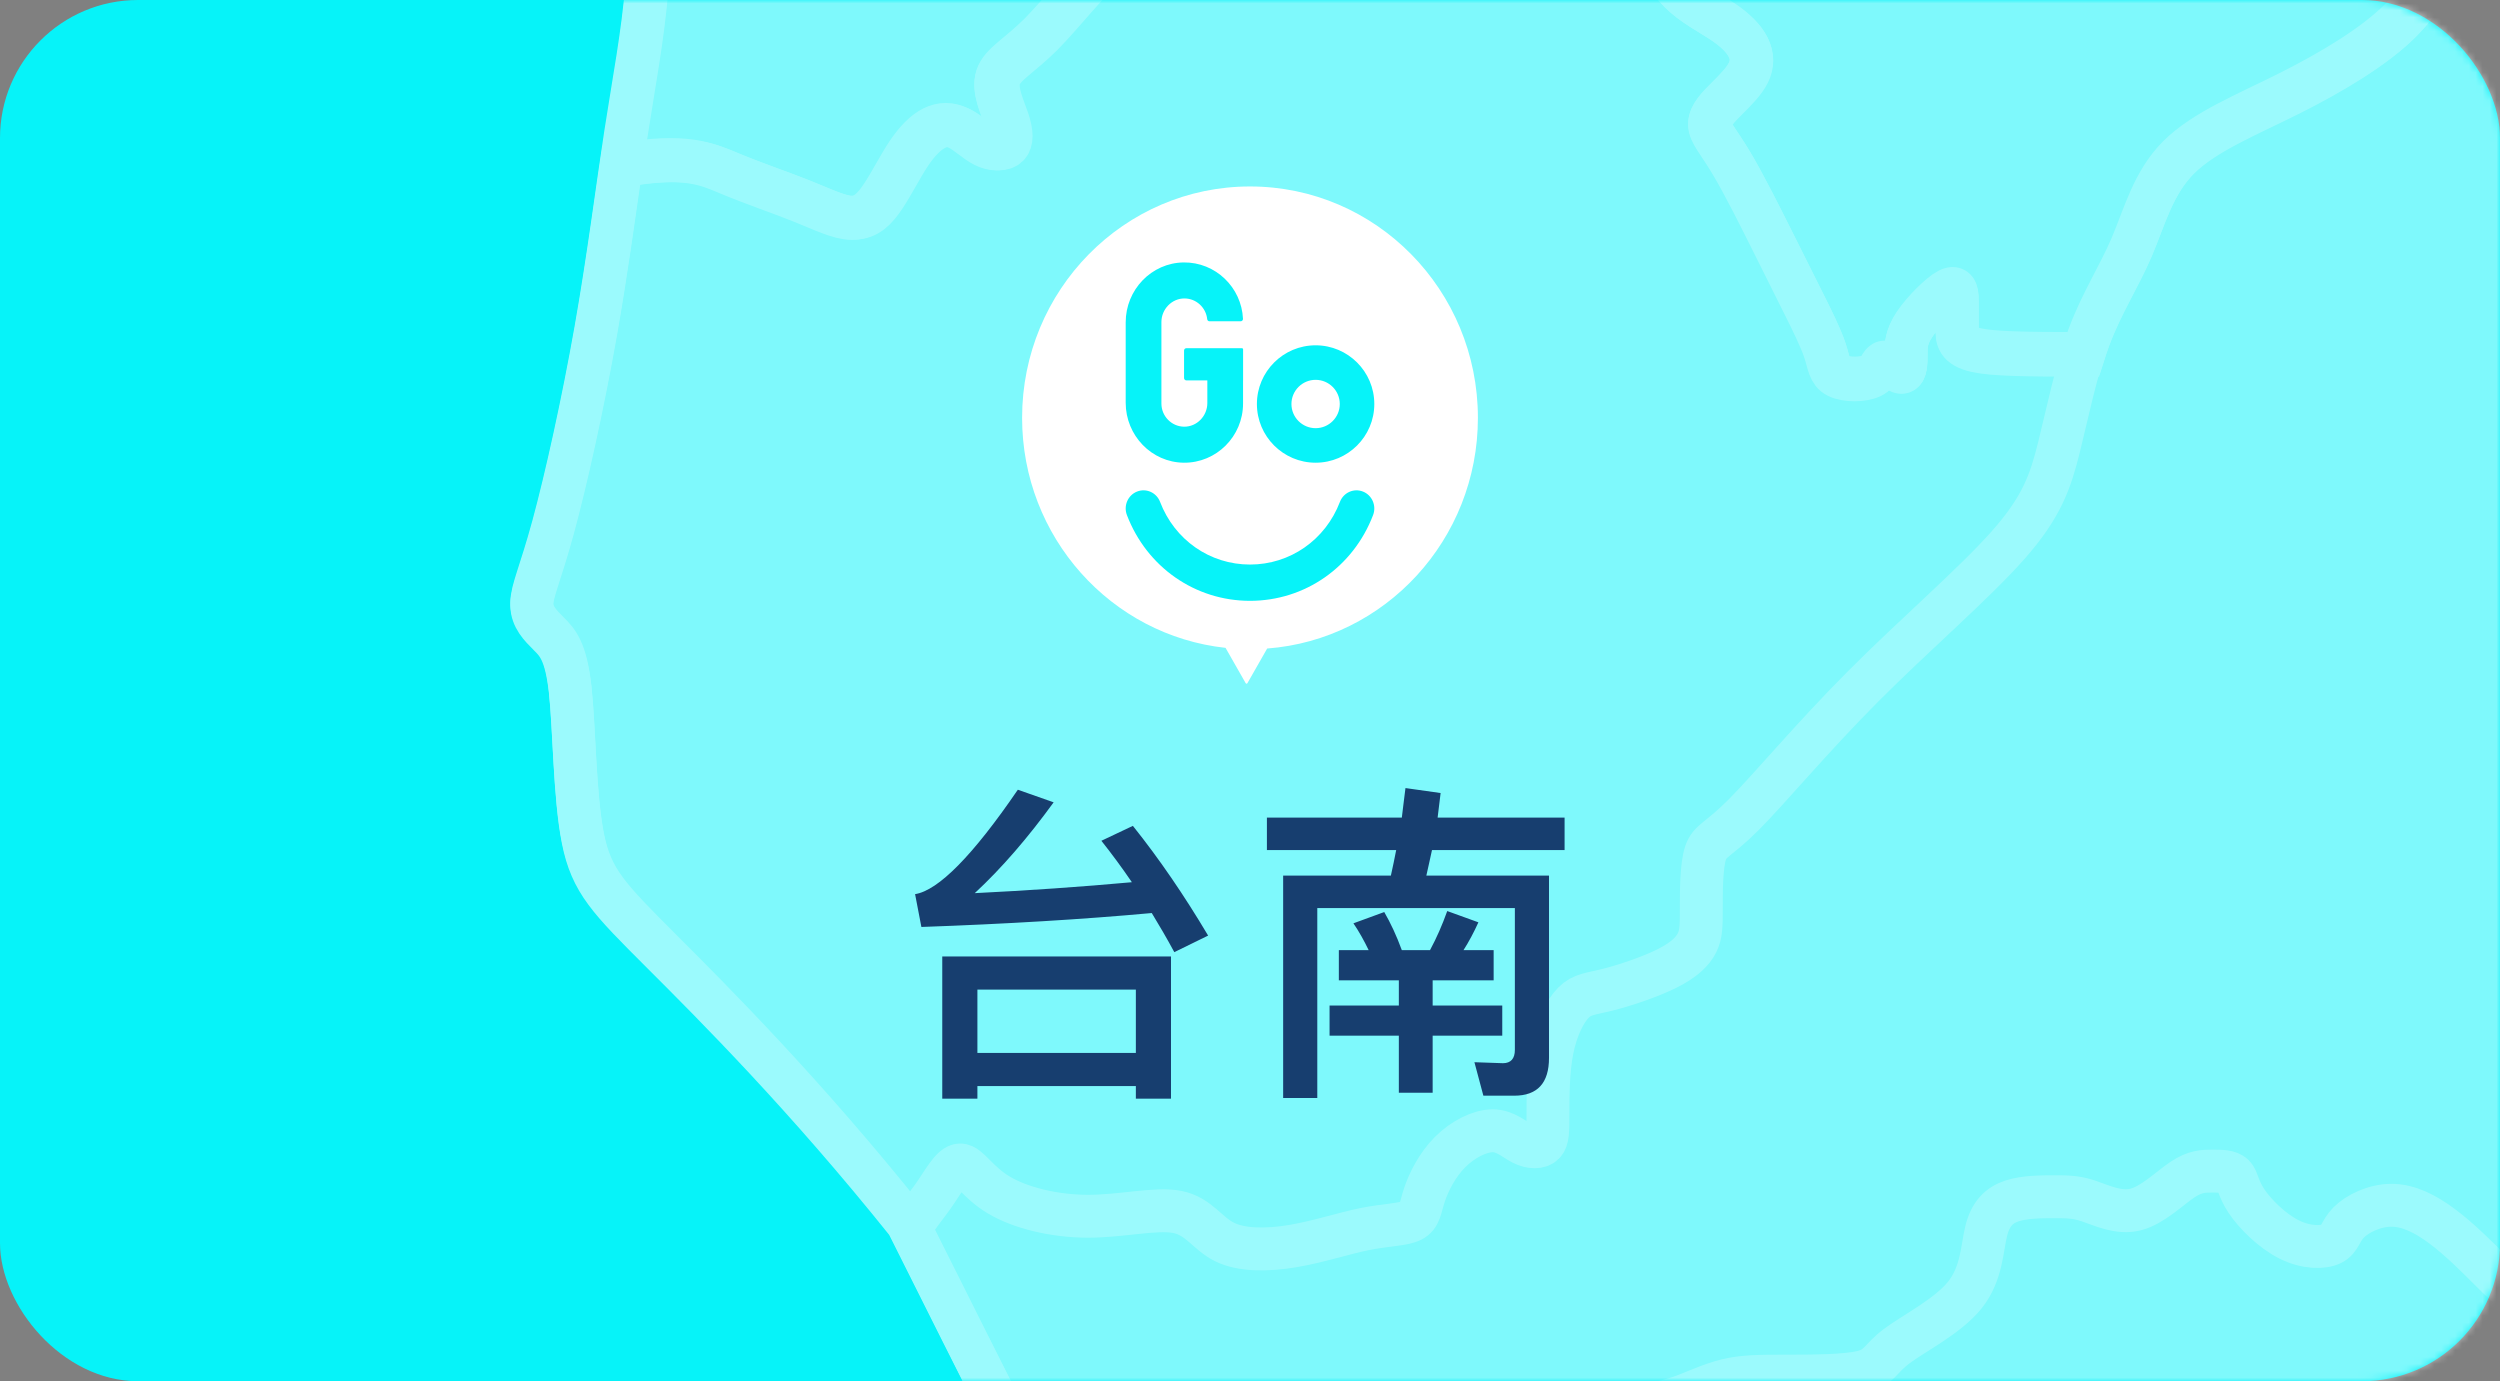 <svg xmlns="http://www.w3.org/2000/svg" xmlns:xlink="http://www.w3.org/1999/xlink" width="362" height="200" viewBox="0 0 362 200">
  <rect x="0" y="0" width="362" height="200" fill="#808080" stroke="none"/>
  <defs>
    <rect id="img-location-tainan-a" width="362" height="200" x="0" y="0" rx="20"/>
  </defs>
  <g fill="none" fill-rule="evenodd">
    <mask id="img-location-tainan-b" fill="#fff">
      <use xlink:href="#img-location-tainan-a"/>
    </mask>
    <use fill="#06F3F9" xlink:href="#img-location-tainan-a"/>
    <g mask="url(#img-location-tainan-b)" opacity=".6">
      <g transform="translate(77 -748)">
        <path fill="#FFF" d="M54.332,924.876 C65.447,947.114 74.709,965.646 80.574,976.146 C86.44,986.649 88.908,989.118 91.378,992.518 C93.845,995.912 96.319,1000.238 97.552,1003.327 C98.789,1006.412 98.789,1008.267 98.478,1009.196 C98.169,1010.118 97.552,1010.118 95.699,1010.735 C93.845,1011.359 90.761,1012.593 89.833,1015.064 C88.908,1017.533 90.144,1021.239 93.845,1026.799 C97.552,1032.359 103.727,1039.771 108.047,1044.714 C112.371,1049.657 114.839,1052.125 117.309,1054.597 C119.779,1057.068 122.25,1059.537 124.256,1061.544 C126.262,1063.554 127.807,1065.097 128.424,1066.334 C129.041,1067.568 128.732,1068.494 128.268,1068.959 C127.807,1069.42 127.187,1069.42 125.337,1068.341 C123.483,1067.257 120.396,1065.097 118.854,1064.327 C117.309,1063.554 117.309,1064.171 117.309,1064.944 C117.309,1065.717 117.309,1066.643 119.159,1068.186 C121.013,1069.731 124.72,1071.891 127.807,1072.976 C130.891,1074.054 133.361,1074.054 135.215,1074.516 C137.065,1074.983 138.302,1075.909 140.772,1077.604 C143.24,1079.306 146.947,1081.774 151.268,1084.246 C155.588,1086.721 160.529,1089.189 164.233,1091.044 C167.937,1092.895 170.407,1094.129 172.261,1094.129 C174.111,1094.129 175.345,1092.895 176.582,1091.044 C177.815,1089.189 179.052,1086.721 180.286,1086.097 C181.519,1085.483 182.756,1086.721 183.99,1088.572 C185.226,1090.423 186.46,1092.895 187.694,1094.749 C188.93,1096.601 190.164,1097.838 192.017,1099.075 C193.868,1100.309 196.338,1101.544 199.425,1103.087 C202.513,1104.632 206.217,1106.484 209.924,1110.19 C228.446,1128.725 243.262,1141.696 251.907,1148.799 C260.549,1155.902 263.019,1157.137 264.256,1158.374 C265.489,1159.608 265.489,1160.842 268.271,1166.094 C271.047,1171.346 276.601,1180.612 291.423,1202.849 C295.124,1210.261 295.124,1212.115 294.507,1214.895 C293.891,1217.675 292.657,1221.381 291.423,1225.704 C290.187,1230.03 288.953,1234.97 288.333,1238.059 C287.719,1241.144 287.719,1242.385 288.953,1244.853 C290.187,1247.325 292.657,1251.031 296.666,1255.971 C300.685,1260.914 306.239,1267.094 309.635,1272.963 C313.03,1278.828 314.264,1284.389 316.117,1287.169 C317.971,1289.946 320.438,1289.946 321.675,1288.403 C322.909,1286.857 322.909,1283.772 323.22,1280.371 C323.525,1276.974 324.142,1273.268 325.071,1271.417 C325.996,1269.562 327.229,1269.562 328.774,1270.488 C330.32,1271.417 332.17,1273.268 339.581,1280.68 C350.693,1284.389 350.693,1288.094 351.001,1291.18 C351.31,1294.272 351.927,1296.743 353.16,1297.978 C354.397,1299.212 356.25,1299.212 357.176,1298.595 C358.101,1297.978 358.101,1296.743 358.721,1293.037 C359.338,1289.329 360.571,1283.151 360.571,1278.208 C360.571,1273.268 359.338,1269.562 359.646,1263.077 C359.954,1256.591 361.805,1247.325 361.805,1239.91 C361.805,1236.204 367.362,1230.647 370.141,1227.25 C372.92,1223.85 372.92,1222.615 371.686,1221.381 C370.45,1220.144 367.979,1218.91 366.126,1216.438 C364.275,1213.967 363.042,1210.261 363.35,1200.995 C363.658,1191.729 365.512,1176.906 361.805,1158.374 C358.101,1147.253 359.954,1139.842 360.883,1132.43 C361.805,1125.019 361.805,1117.604 363.658,1112.047 C365.512,1106.484 369.213,1102.778 372.303,1097.218 C375.39,1091.661 377.858,1084.246 378.474,1078.689 C379.091,1073.126 377.858,1069.42 379.091,1063.246 C380.328,1057.068 384.035,1048.416 385.885,1041.625 C387.739,1034.831 387.739,1029.887 390.823,1023.09 C393.91,1016.299 400.084,1007.65 412.433,992.824 C424.782,978 443.305,956.997 453.183,945.259 C463.064,933.522 464.298,931.05 464.298,928.582 C464.298,926.11 463.064,923.642 462.444,920.55 C461.828,917.462 461.828,913.756 464.298,911.904 C466.765,910.05 471.709,910.05 475.41,910.05 C479.114,910.05 481.587,910.05 483.438,908.816 C485.291,907.578 486.525,905.107 492.079,895.227 C497.64,885.344 507.515,868.043 516.16,854.457 C524.804,840.865 532.212,830.985 534.683,824.188 C537.153,817.39 534.683,813.684 533.446,809.982 C532.212,806.276 532.212,802.567 531.595,798.244 C530.979,793.921 529.742,788.981 530.362,785.272 C530.979,781.567 533.446,779.092 537.77,767.978 C542.091,756.857 548.268,737.088 551.355,725.354 C554.439,713.619 554.439,709.91 553.822,706.205 C553.206,702.499 551.972,698.79 551.972,696.318 C551.972,693.85 553.206,692.616 554.439,690.761 C555.676,688.91 556.91,686.438 557.529,683.967 C558.143,681.495 558.143,679.024 556.293,675.009 C554.439,670.992 550.735,665.435 550.735,661.729 C550.735,654.315 554.439,652.463 556.293,649.683 C558.143,646.903 558.143,643.197 560,631.46 C561.847,619.722 565.554,599.959 568.024,583.278 C570.495,566.601 571.728,553.009 572.965,543.126 C574.199,533.243 575.432,527.065 576.669,520.271 C577.903,513.477 579.136,506.065 581.607,499.271 C584.074,492.473 587.778,486.296 589.635,482.59 C591.485,478.884 591.485,477.647 590.868,475.178 C590.251,472.707 589.018,469.001 588.398,465.292 C587.778,461.59 587.778,457.884 588.398,454.175 C589.018,450.469 590.251,446.763 592.102,441.82 C593.955,436.88 596.423,430.703 597.659,426.994 C598.893,423.288 598.893,422.054 597.659,418.965 C596.423,415.877 593.955,410.934 593.339,408.465 C592.719,405.994 593.955,405.994 600.127,401.671 C606.304,397.345 617.416,388.699 622.973,383.756 C628.531,378.813 628.531,377.579 627.914,374.49 C627.297,371.401 626.061,366.458 626.061,362.752 C626.061,359.047 627.297,356.575 629.148,352.252 C631.001,347.926 633.469,341.749 637.173,335.572 C640.88,329.397 645.817,323.22 648.287,317.66 C650.755,312.1 650.755,307.16 651.991,303.454 C653.228,299.745 655.695,297.274 656.932,292.951 C658.166,288.628 658.166,282.45 660.019,276.89 C661.873,271.33 665.577,266.39 667.427,263.301 C669.281,260.213 669.281,258.975 668.664,258.358 C668.044,257.741 666.81,257.741 663.106,254.035 C659.399,250.33 653.228,242.915 649.521,238.592 C645.817,234.269 644.584,233.032 643.967,231.798 C643.35,230.56 643.35,229.326 642.73,225.62 C642.113,221.915 640.88,215.737 640.263,209.56 C639.646,203.383 639.646,197.205 639.026,193.5 C638.409,189.794 637.173,188.556 637.789,185.468 C638.409,182.379 640.88,177.439 642.73,173.113 C644.584,168.79 645.817,165.084 647.671,160.141 C649.521,155.198 651.991,149.024 656.315,142.227 C660.639,135.432 666.81,128.021 671.131,123.081 C675.452,118.137 677.925,115.666 680.393,114.432 C682.863,113.194 685.333,113.194 687.804,112.577 C690.271,111.96 692.741,110.726 693.978,109.489 C695.212,108.254 695.212,107.017 694.595,105.166 C693.978,103.311 692.741,100.84 690.271,98.988 C687.804,97.137 684.097,95.9 681.013,95.283 C677.925,94.665 675.452,94.665 673.602,92.194 C671.748,89.722 670.514,84.782 668.044,80.456 C665.577,76.134 661.873,72.428 657.549,70.573 C653.228,68.719 648.287,68.719 643.967,68.102 C639.646,67.485 635.939,66.247 632.235,65.013 C628.531,63.779 624.824,62.542 621.737,61.307 C618.653,60.073 616.182,58.836 612.475,58.219 C608.771,57.602 603.834,57.602 599.51,56.984 C595.189,56.364 591.485,55.13 589.018,53.279 C586.544,51.424 585.311,48.953 581.915,45.864 C578.52,42.775 572.965,39.07 569.258,31.655 C550.735,27.952 550.735,26.098 549.502,22.084 C548.268,18.066 545.798,11.889 542.71,7.566 C539.623,3.243 535.916,0.771 530.979,0.151 C526.041,-0.466 519.867,0.771 513.073,4.477 C506.281,8.183 498.873,14.36 492.079,19.303 C485.291,24.243 479.114,27.952 475.41,32.275 C471.709,36.598 470.472,41.541 469.239,45.247 C468.002,48.953 466.765,51.424 465.532,53.279 C464.298,55.13 463.064,56.364 458.74,58.836 C454.417,61.307 447.012,65.013 440.834,67.485 C434.663,69.956 429.725,71.19 421.078,73.045 C412.433,74.896 400.084,77.368 393.293,79.839 C386.502,82.311 385.269,84.782 379.091,89.722 C372.92,94.665 361.805,102.077 355.017,106.4 C348.223,110.726 345.755,111.96 342.051,114.432 C338.344,116.9 333.407,120.609 328.463,125.549 C323.525,130.492 318.588,136.669 313.65,143.464 C308.709,150.258 303.769,157.673 298.211,163.85 C292.657,170.024 286.48,174.968 283.395,181.762 C280.308,188.556 280.308,197.205 279.691,204 C279.072,210.794 277.835,215.737 277.221,220.06 C276.601,224.383 276.601,228.092 275.368,230.56 C274.134,233.032 271.664,234.269 268.576,238.592 C265.489,242.915 261.785,250.33 258.081,254.652 C254.377,258.975 250.67,260.213 246.966,260.83 C243.262,261.447 239.558,261.447 236.471,263.301 C233.384,265.156 230.914,268.862 225.973,274.419 C221.035,279.979 213.628,287.39 209.924,294.805 C198.809,317.043 191.401,330.015 183.99,342.678 C176.582,355.341 169.171,367.696 164.85,376.344 C160.529,384.99 159.295,389.933 156.822,396.728 C154.355,403.522 150.651,412.171 146.327,418.965 C142.006,425.76 137.065,430.703 132.128,439.349 C127.187,447.998 122.25,460.352 118.543,468.384 C114.839,476.413 112.371,480.118 109.284,484.444 C106.194,488.767 102.49,493.71 98.789,498.65 C95.082,503.593 91.378,508.534 87.057,515.328 C82.733,522.125 77.796,530.774 74.397,540.654 C71.002,550.54 69.151,561.658 58.036,572.778 C43.22,591.307 37.663,600.576 32.414,610.768 C27.168,620.959 22.227,632.077 19.14,641.963 C16.053,651.846 14.819,660.492 14.199,668.524 C13.582,676.555 13.582,683.967 14.199,690.144 C14.819,696.318 16.053,701.262 16.669,706.205 C17.289,711.145 17.289,716.088 17.289,722.882 C17.289,729.677 17.289,738.325 16.669,745.737 C16.053,753.149 14.819,759.329 13.582,767.358 C12.349,775.386 11.115,785.272 9.261,795.773 C7.408,806.276 4.941,817.39 3.087,824.188 C1.234,830.985 0,833.454 0,835.308 C0,837.159 1.234,838.394 2.47,839.631 C3.704,840.865 4.941,842.099 5.557,847.663 C6.174,853.22 6.174,863.103 7.408,869.283 C8.645,875.458 11.115,877.929 18.831,885.649 C26.548,893.372 39.513,906.344 54.332,924.876" opacity=".801"/>
        <path stroke="#FFF" stroke-width="6.208" d="M54.332,924.876 C65.447,947.114 74.709,965.646 80.574,976.146 C86.44,986.649 88.908,989.118 91.378,992.518 C93.845,995.912 96.319,1000.238 97.552,1003.327 C98.789,1006.412 98.789,1008.267 98.478,1009.196 C98.169,1010.118 97.552,1010.118 95.699,1010.735 C93.845,1011.359 90.761,1012.593 89.833,1015.064 C88.908,1017.533 90.144,1021.239 93.845,1026.799 C97.552,1032.359 103.727,1039.771 108.047,1044.714 C112.371,1049.657 114.839,1052.125 117.309,1054.597 C119.779,1057.068 122.25,1059.537 124.256,1061.544 C126.262,1063.554 127.807,1065.097 128.424,1066.334 C129.041,1067.568 128.732,1068.494 128.268,1068.959 C127.807,1069.42 127.187,1069.42 125.337,1068.341 C123.483,1067.257 120.396,1065.097 118.854,1064.327 C117.309,1063.554 117.309,1064.171 117.309,1064.944 C117.309,1065.717 117.309,1066.643 119.159,1068.186 C121.013,1069.731 124.72,1071.891 127.807,1072.976 C130.891,1074.054 133.361,1074.054 135.215,1074.516 C137.065,1074.983 138.302,1075.909 140.772,1077.604 C143.24,1079.306 146.947,1081.774 151.268,1084.246 C155.588,1086.721 160.529,1089.189 164.233,1091.044 C167.937,1092.895 170.407,1094.129 172.261,1094.129 C174.111,1094.129 175.345,1092.895 176.582,1091.044 C177.815,1089.189 179.052,1086.721 180.286,1086.097 C181.519,1085.483 182.756,1086.721 183.99,1088.572 C185.226,1090.423 186.46,1092.895 187.694,1094.749 C188.93,1096.601 190.164,1097.838 192.017,1099.075 C193.868,1100.309 196.338,1101.544 199.425,1103.087 C202.513,1104.632 206.217,1106.484 209.924,1110.19 C228.446,1128.725 243.262,1141.696 251.907,1148.799 C260.549,1155.902 263.019,1157.137 264.256,1158.374 C265.489,1159.608 265.489,1160.842 268.271,1166.094 C271.047,1171.346 276.601,1180.612 291.423,1202.849 C295.124,1210.261 295.124,1212.115 294.507,1214.895 C293.891,1217.675 292.657,1221.381 291.423,1225.704 C290.187,1230.03 288.953,1234.97 288.333,1238.059 C287.719,1241.144 287.719,1242.385 288.953,1244.853 C290.187,1247.325 292.657,1251.031 296.666,1255.971 C300.685,1260.914 306.239,1267.094 309.635,1272.963 C313.03,1278.828 314.264,1284.389 316.117,1287.169 C317.971,1289.946 320.438,1289.946 321.675,1288.403 C322.909,1286.857 322.909,1283.772 323.22,1280.371 C323.525,1276.974 324.142,1273.268 325.071,1271.417 C325.996,1269.562 327.229,1269.562 328.774,1270.488 C330.32,1271.417 332.17,1273.268 339.581,1280.68 C350.693,1284.389 350.693,1288.094 351.001,1291.18 C351.31,1294.272 351.927,1296.743 353.16,1297.978 C354.397,1299.212 356.25,1299.212 357.176,1298.595 C358.101,1297.978 358.101,1296.743 358.721,1293.037 C359.338,1289.329 360.571,1283.151 360.571,1278.208 C360.571,1273.268 359.338,1269.562 359.646,1263.077 C359.954,1256.591 361.805,1247.325 361.805,1239.91 C361.805,1236.204 367.362,1230.647 370.141,1227.25 C372.92,1223.85 372.92,1222.615 371.686,1221.381 C370.45,1220.144 367.979,1218.91 366.126,1216.438 C364.275,1213.967 363.042,1210.261 363.35,1200.995 C363.658,1191.729 365.512,1176.906 361.805,1158.374 C358.101,1147.253 359.954,1139.842 360.883,1132.43 C361.805,1125.019 361.805,1117.604 363.658,1112.047 C365.512,1106.484 369.213,1102.778 372.303,1097.218 C375.39,1091.661 377.858,1084.246 378.474,1078.689 C379.091,1073.126 377.858,1069.42 379.091,1063.246 C380.328,1057.068 384.035,1048.416 385.885,1041.625 C387.739,1034.831 387.739,1029.887 390.823,1023.09 C393.91,1016.299 400.084,1007.65 412.433,992.824 C424.782,978 443.305,956.997 453.183,945.259 C463.064,933.522 464.298,931.05 464.298,928.582 C464.298,926.11 463.064,923.642 462.444,920.55 C461.828,917.462 461.828,913.756 464.298,911.904 C466.765,910.05 471.709,910.05 475.41,910.05 C479.114,910.05 481.587,910.05 483.438,908.816 C485.291,907.578 486.525,905.107 492.079,895.227 C497.64,885.344 507.515,868.043 516.16,854.457 C524.804,840.865 532.212,830.985 534.683,824.188 C537.153,817.39 534.683,813.684 533.446,809.982 C532.212,806.276 532.212,802.567 531.595,798.244 C530.979,793.921 529.742,788.981 530.362,785.272 C530.979,781.567 533.446,779.092 537.77,767.978 C542.091,756.857 548.268,737.088 551.355,725.354 C554.439,713.619 554.439,709.91 553.822,706.205 C553.206,702.499 551.972,698.79 551.972,696.318 C551.972,693.85 553.206,692.616 554.439,690.761 C555.676,688.91 556.91,686.438 557.529,683.967 C558.143,681.495 558.143,679.024 556.293,675.009 C554.439,670.992 550.735,665.435 550.735,661.729 C550.735,654.315 554.439,652.463 556.293,649.683 C558.143,646.903 558.143,643.197 560,631.46 C561.847,619.722 565.554,599.959 568.024,583.278 C570.495,566.601 571.728,553.009 572.965,543.126 C574.199,533.243 575.432,527.065 576.669,520.271 C577.903,513.477 579.136,506.065 581.607,499.271 C584.074,492.473 587.778,486.296 589.635,482.59 C591.485,478.884 591.485,477.647 590.868,475.178 C590.251,472.707 589.018,469.001 588.398,465.292 C587.778,461.59 587.778,457.884 588.398,454.175 C589.018,450.469 590.251,446.763 592.102,441.82 C593.955,436.88 596.423,430.703 597.659,426.994 C598.893,423.288 598.893,422.054 597.659,418.965 C596.423,415.877 593.955,410.934 593.339,408.465 C592.719,405.994 593.955,405.994 600.127,401.671 C606.304,397.345 617.416,388.699 622.973,383.756 C628.531,378.813 628.531,377.579 627.914,374.49 C627.297,371.401 626.061,366.458 626.061,362.752 C626.061,359.047 627.297,356.575 629.148,352.252 C631.001,347.926 633.469,341.749 637.173,335.572 C640.88,329.397 645.817,323.22 648.287,317.66 C650.755,312.1 650.755,307.16 651.991,303.454 C653.228,299.745 655.695,297.274 656.932,292.951 C658.166,288.628 658.166,282.45 660.019,276.89 C661.873,271.33 665.577,266.39 667.427,263.301 C669.281,260.213 669.281,258.975 668.664,258.358 C668.044,257.741 666.81,257.741 663.106,254.035 C659.399,250.33 653.228,242.915 649.521,238.592 C645.817,234.269 644.584,233.032 643.967,231.798 C643.35,230.56 643.35,229.326 642.73,225.62 C642.113,221.915 640.88,215.737 640.263,209.56 C639.646,203.383 639.646,197.205 639.026,193.5 C638.409,189.794 637.173,188.556 637.789,185.468 C638.409,182.379 640.88,177.439 642.73,173.113 C644.584,168.79 645.817,165.084 647.671,160.141 C649.521,155.198 651.991,149.024 656.315,142.227 C660.639,135.432 666.81,128.021 671.131,123.081 C675.452,118.137 677.925,115.666 680.393,114.432 C682.863,113.194 685.333,113.194 687.804,112.577 C690.271,111.96 692.741,110.726 693.978,109.489 C695.212,108.254 695.212,107.017 694.595,105.166 C693.978,103.311 692.741,100.84 690.271,98.988 C687.804,97.137 684.097,95.9 681.013,95.283 C677.925,94.665 675.452,94.665 673.602,92.194 C671.748,89.722 670.514,84.782 668.044,80.456 C665.577,76.134 661.873,72.428 657.549,70.573 C653.228,68.719 648.287,68.719 643.967,68.102 C639.646,67.485 635.939,66.247 632.235,65.013 C628.531,63.779 624.824,62.542 621.737,61.307 C618.653,60.073 616.182,58.836 612.475,58.219 C608.771,57.602 603.834,57.602 599.51,56.984 C595.189,56.364 591.485,55.13 589.018,53.279 C586.544,51.424 585.311,48.953 581.915,45.864 C578.52,42.775 572.965,39.07 569.258,31.655 C550.735,27.952 550.735,26.098 549.502,22.084 C548.268,18.066 545.798,11.889 542.71,7.566 C539.623,3.243 535.916,0.771 530.979,0.151 C526.041,-0.466 519.867,0.771 513.073,4.477 C506.281,8.183 498.873,14.36 492.079,19.303 C485.291,24.243 479.114,27.952 475.41,32.275 C471.709,36.598 470.472,41.541 469.239,45.247 C468.002,48.953 466.765,51.424 465.532,53.279 C464.298,55.13 463.064,56.364 458.74,58.836 C454.417,61.307 447.012,65.013 440.834,67.485 C434.663,69.956 429.725,71.19 421.078,73.045 C412.433,74.896 400.084,77.368 393.293,79.839 C386.502,82.311 385.269,84.782 379.091,89.722 C372.92,94.665 361.805,102.077 355.017,106.4 C348.223,110.726 345.755,111.96 342.051,114.432 C338.344,116.9 333.407,120.609 328.463,125.549 C323.525,130.492 318.588,136.669 313.65,143.464 C308.709,150.258 303.769,157.673 298.211,163.85 C292.657,170.024 286.48,174.968 283.395,181.762 C280.308,188.556 280.308,197.205 279.691,204 C279.072,210.794 277.835,215.737 277.221,220.06 C276.601,224.383 276.601,228.092 275.368,230.56 C274.134,233.032 271.664,234.269 268.576,238.592 C265.489,242.915 261.785,250.33 258.081,254.652 C254.377,258.975 250.67,260.213 246.966,260.83 C243.262,261.447 239.558,261.447 236.471,263.301 C233.384,265.156 230.914,268.862 225.973,274.419 C221.035,279.979 213.628,287.39 209.924,294.805 C198.809,317.043 191.401,330.015 183.99,342.678 C176.582,355.341 169.171,367.696 164.85,376.344 C160.529,384.99 159.295,389.933 156.822,396.728 C154.355,403.522 150.651,412.171 146.327,418.965 C142.006,425.76 137.065,430.703 132.128,439.349 C127.187,447.998 122.25,460.352 118.543,468.384 C114.839,476.413 112.371,480.118 109.284,484.444 C106.194,488.767 102.49,493.71 98.789,498.65 C95.082,503.593 91.378,508.534 87.057,515.328 C82.733,522.125 77.796,530.774 74.397,540.654 C71.002,550.54 69.151,561.658 58.036,572.778 C43.22,591.307 37.663,600.576 32.414,610.768 C27.168,620.959 22.227,632.077 19.14,641.963 C16.053,651.846 14.819,660.492 14.199,668.524 C13.582,676.555 13.582,683.967 14.199,690.144 C14.819,696.318 16.053,701.262 16.669,706.205 C17.289,711.145 17.289,716.088 17.289,722.882 C17.289,729.677 17.289,738.325 16.669,745.737 C16.053,753.149 14.819,759.329 13.582,767.358 C12.349,775.386 11.115,785.272 9.261,795.773 C7.408,806.276 4.941,817.39 3.087,824.188 C1.234,830.985 0,833.454 0,835.308 C0,837.159 1.234,838.394 2.47,839.631 C3.704,840.865 4.941,842.099 5.557,847.663 C6.174,853.22 6.174,863.103 7.408,869.283 C8.645,875.458 11.115,877.929 18.831,885.649 C26.548,893.372 39.513,906.344 54.332,924.876 Z"/>
        <path stroke="#FFF" stroke-width="6.208" d="M86.256,585.175 C86.256,586.409 87.488,587.645 88.724,588.882 C89.956,590.116 91.188,591.35 91.804,592.587 C92.421,593.821 92.421,595.054 91.188,595.674 C89.956,596.291 87.488,596.291 85.021,596.908 C82.556,597.525 80.088,598.762 77.621,599.376 C75.153,599.999 72.688,599.999 71.45,600.613 C70.217,601.233 70.217,602.466 70.217,604.32 C70.217,606.171 70.217,608.641 70.837,610.492 C71.45,612.343 72.688,613.58 75.769,614.2 C78.853,614.817 83.785,614.817 87.488,615.434 C91.188,616.05 93.656,617.287 94.272,619.138 C94.888,620.992 93.656,623.459 93.043,626.547 C92.451,629.5 92.421,633.015 93.5,636.014 C89.886,637.251 87.284,637.663 84.404,638.9 C80.088,640.751 75.153,644.455 71.45,646.926 C67.753,649.394 65.285,650.634 62.817,653.101 C60.353,655.572 57.885,659.276 55.421,662.361 C52.95,665.449 50.482,667.922 48.634,670.39 C46.785,672.861 45.547,675.331 44.314,678.419 C43.082,681.506 41.847,685.211 41.231,688.298 C40.614,691.383 40.614,693.857 39.998,701.886 C39.382,709.911 38.15,723.496 37.531,732.758 C36.914,742.021 36.914,746.962 36.298,750.047 C35.682,753.137 34.45,754.368 33.214,755.608 L29.514,759.313 C28.279,760.546 27.047,761.78 25.814,763.634 C24.579,765.488 23.347,767.958 22.731,770.426 C22.114,772.897 22.114,775.364 22.731,777.835 C23.347,780.309 24.579,782.776 25.814,784.63 C27.047,786.481 28.279,787.715 29.514,792.039 C30.75,796.36 31.982,803.769 33.214,808.094 C34.45,812.415 35.682,813.652 39.382,816.737 C43.082,819.824 49.25,824.765 52.334,828.47 C55.421,832.177 55.421,834.648 55.421,838.35 C55.421,842.054 55.421,846.995 54.798,850.7 C54.182,854.404 52.95,856.878 51.101,858.726 C49.25,860.583 46.785,861.816 40.614,864.287 C34.45,866.755 24.579,870.459 19.644,873.55 C14.711,876.637 14.711,879.105 13.479,884.66 C12.244,890.221 9.779,898.867 7.311,906.276 C4.847,913.685 2.376,919.863 1.144,924.802 C-0.092,929.74 -0.092,933.444 0.527,936.535 C1.144,939.623 2.376,942.09 4.847,948.882 C7.311,955.674 11.011,966.791 12.86,974.82 C14.711,982.846 14.711,987.787 14.711,992.108 C14.711,996.43 14.711,1000.134 15.327,1002.608 C15.944,1005.075 17.179,1006.309 19.644,1006.929 C22.114,1007.546 25.814,1007.546 27.663,1008.78 C29.514,1010.014 29.514,1012.487 29.514,1015.575 C29.514,1018.66 29.514,1022.364 30.131,1024.835 C30.75,1027.305 31.982,1028.542 33.831,1030.393 C35.682,1032.247 38.15,1034.714 40.614,1035.951 C43.082,1037.188 45.547,1037.188 48.634,1038.422 C51.717,1039.656 55.421,1042.126 59.121,1043.36 C62.817,1044.597 66.517,1044.597 72.993,1044.597 C74.454,1044.597 76.059,1044.597 77.663,1044.808 C77.651,1044.734 77.636,1044.667 77.621,1044.597 C73.921,1033.48 75.769,1026.072 76.696,1018.66 C77.621,1011.254 77.621,1003.842 79.469,998.286 C81.324,992.725 85.021,989.021 88.104,983.462 C91.188,977.907 93.656,970.495 94.272,964.94 C94.888,959.379 93.656,955.674 94.888,949.502 C96.121,943.324 99.824,934.678 101.675,927.889 C103.524,921.097 103.524,916.156 106.607,909.361 C109.691,902.572 115.859,893.926 128.194,879.105 C140.53,864.287 159.03,843.291 168.9,831.557 C178.768,819.824 180,817.353 180,814.886 C180,812.415 178.768,809.948 178.152,806.857 C177.536,803.769 177.536,800.065 180,798.214 C182.468,796.36 187.404,796.36 191.104,796.36 C194.804,796.36 197.271,796.36 199.123,795.127 C200.971,793.89 202.207,791.419 207.755,781.542 C213.307,771.66 223.174,754.368 231.81,740.787 C240.445,727.2 247.845,717.323 250.31,710.528 C252.78,703.733 250.31,700.029 249.077,696.327 C247.845,692.623 247.845,688.915 247.226,684.594 C246.61,680.273 245.377,675.331 245.994,671.627 C246.61,667.922 249.077,665.449 253.397,654.335 C257.713,643.222 263.88,623.459 266.964,611.729 C270.048,599.999 270.048,596.291 269.432,592.587 C268.816,588.882 267.58,585.175 267.58,582.704 C267.58,580.236 268.816,579.003 270.048,577.149 C271.28,575.298 272.513,572.827 273.135,570.354 C273.748,567.886 273.748,565.415 271.897,561.403 C270.048,557.387 266.348,551.831 266.348,548.127 C266.348,540.715 270.048,538.864 271.897,536.085 C273.748,533.306 273.748,529.601 275.6,517.868 C277.448,506.135 281.151,486.375 283.616,469.704 C286.087,453.029 287.319,439.445 288.551,429.565 C289.787,419.686 291.019,413.511 292.251,406.718 C293.484,399.926 294.719,392.517 297.184,385.722 C299.651,378.93 303.351,372.755 305.203,369.051 C307.054,365.346 307.054,364.109 306.438,361.642 C305.819,359.171 304.587,355.467 303.97,351.759 C303.351,348.055 303.351,344.353 303.97,340.646 C304.587,336.941 305.819,333.237 307.67,328.295 C309.519,323.357 311.987,317.182 313.219,313.474 C314.454,309.77 314.454,308.536 313.219,305.449 C311.987,302.361 309.519,297.42 308.903,294.952 C308.287,292.481 309.519,292.481 315.687,288.16 C321.854,283.836 332.957,275.193 338.506,270.251 C344.06,265.31 344.06,264.076 343.441,260.989 C342.825,257.901 341.593,252.96 341.593,249.255 C341.593,245.551 342.825,243.08 344.677,238.759 C346.525,234.434 348.993,228.259 352.693,222.084 C356.396,215.912 361.328,209.734 363.793,204.179 C366.26,198.62 366.26,193.682 367.493,189.978 C368.728,186.27 371.196,183.799 372.428,179.478 C373.663,175.157 373.663,168.982 375.512,163.423 C377.367,157.865 381.063,152.927 382.915,149.839 C384.763,146.752 384.763,145.515 384.147,144.898 C383.531,144.281 382.299,144.281 378.599,140.576 C374.896,136.872 368.728,129.46 365.028,125.139 C361.328,120.817 360.093,119.58 359.477,118.347 C358.86,117.11 358.86,115.876 358.244,112.171 C357.628,108.467 356.396,102.292 355.777,96.117 C355.16,89.941 355.16,83.766 354.541,80.059 C353.928,76.357 352.693,75.121 353.309,72.033 C353.928,68.945 356.396,64.007 358.244,59.683 C360.093,55.361 361.328,51.657 363.177,46.715 C365.028,41.774 367.493,35.602 371.812,28.807 C376.131,22.015 382.299,14.606 386.615,9.668 C390.898,4.766 393.359,2.295 395.806,1.049 C388.93,-0.157 385.392,-0.026 382.604,0.402 C378.599,1.022 376.131,2.256 371.196,4.726 C366.26,7.197 358.86,10.901 354.541,13.989 C350.225,17.074 348.993,19.547 347.757,22.015 C346.525,24.486 345.293,26.956 342.825,28.807 C340.357,30.661 336.657,31.894 334.19,31.278 C331.725,30.661 330.49,28.19 329.254,28.807 C328.022,29.424 326.787,33.131 324.938,36.219 C323.09,39.307 320.622,41.774 310.135,48.569 C299.651,55.361 281.151,66.475 271.28,72.65 C261.416,78.825 260.18,80.059 260.18,83.766 C260.18,87.471 261.416,93.646 260.797,97.35 C260.18,101.055 257.713,102.292 254.013,104.142 C250.31,105.996 245.377,108.467 239.213,110.935 C233.042,113.405 225.639,115.876 221.323,117.727 C218.41,118.979 216.9,119.95 215.469,119.687 C212.123,125.334 208.216,130.727 205.595,135.018 C202.207,140.576 200.971,144.281 200.355,148.911 C199.898,152.343 199.779,156.286 198.241,159.606 C199.73,161.912 199.654,164.251 198.504,167.128 C197.271,170.215 194.804,173.92 191.72,177.627 C188.636,181.332 184.939,185.036 180.62,190.595 C176.3,196.15 171.368,203.562 167.665,207.883 C166.576,209.157 165.594,210.164 164.67,210.989 C167.69,216.575 170.566,220.936 172.604,224.246 C175.068,228.259 176.3,230.73 178.152,231.967 C180,233.201 182.468,233.201 185.555,233.201 C188.636,233.201 192.336,233.201 195.42,232.584 C198.504,231.967 200.971,230.73 204.055,230.73 C207.139,230.73 210.842,231.967 214.542,233.817 C214.774,233.934 215.006,234.053 215.237,234.175 C204.766,247.261 198.83,254.539 194.187,259.443 C188.636,265.31 184.939,267.781 183.087,269.635 C181.236,271.485 181.236,272.719 181.236,275.81 C181.236,278.894 181.236,283.836 181.852,288.16 C182.468,292.481 183.701,296.186 186.171,301.127 C188.636,306.065 192.336,312.241 193.571,315.328 C194.804,318.416 193.571,318.416 191.104,318.416 C188.636,318.416 184.939,318.416 182.468,319.653 C180,320.886 178.768,323.357 178.152,325.825 C177.536,328.295 177.536,330.766 178.152,333.237 C178.768,335.704 180,338.175 179.384,340.646 C178.768,343.116 176.3,345.587 171.981,351.142 C167.665,356.7 161.5,365.346 158.417,370.904 C155.33,376.46 155.33,378.93 155.949,380.784 C156.565,382.635 157.797,383.872 159.03,385.105 C160.265,386.342 161.5,387.576 162.733,389.427 C163.968,391.281 165.2,393.751 165.2,398.073 C165.2,402.394 163.968,408.572 162.733,413.511 C161.5,418.452 160.265,422.156 159.03,425.244 C157.797,428.331 156.565,430.802 155.33,433.27 C154.097,435.74 152.865,438.211 150.397,441.916 C147.933,445.62 144.23,450.561 142.378,453.649 C140.53,456.737 140.53,457.97 141.762,459.204 C142.997,460.441 145.465,461.678 147.933,463.529 C150.397,465.379 152.865,467.85 154.714,469.704 C156.565,471.554 157.797,472.791 157.797,474.645 C157.797,476.496 156.565,478.966 154.714,487.612 C152.865,496.255 150.397,511.076 148.546,518.485 C146.697,525.897 145.465,525.897 142.378,527.131 C139.297,528.365 134.359,530.835 131.894,533.306 C129.427,535.777 129.427,538.247 129.427,541.335 C129.427,544.419 129.427,548.127 128.811,549.981 C128.194,551.831 126.962,551.831 123.259,552.448 C119.562,553.065 113.391,554.302 109.691,554.919 C105.991,555.536 104.756,555.536 103.524,557.387 C102.291,559.243 101.059,562.948 98.591,567.269 C96.121,571.591 92.421,576.532 89.956,579.62 C87.488,582.704 86.256,583.941 86.256,585.175" transform="translate(284 114)"/>
        <path stroke="#FFF" stroke-width="6.208" d="M362.189,1158.678 C365.842,1177.1 364.002,1191.834 363.693,1201.06 C363.384,1210.32 364.619,1214.023 366.471,1216.493 C368.327,1218.963 370.799,1220.196 372.037,1221.433 C373.272,1222.666 373.272,1223.899 370.491,1227.298 C367.709,1230.692 362.147,1236.246 362.147,1239.949 C362.147,1247.359 360.294,1256.619 359.986,1263.1 C359.677,1269.582 360.912,1273.285 360.912,1278.222 C360.912,1283.162 359.677,1289.335 359.06,1293.041 C358.439,1296.745 358.439,1297.978 357.513,1298.595 C356.587,1299.212 354.732,1299.212 353.494,1297.978 C352.259,1296.745 351.642,1294.275 351.333,1291.185 C351.024,1288.102 351.024,1284.398 339.902,1280.692 C332.484,1273.285 330.631,1271.435 329.085,1270.507 C327.538,1269.582 326.304,1269.582 325.377,1271.435 C324.448,1273.285 323.831,1276.989 323.525,1280.384 C323.213,1283.782 323.213,1286.865 321.979,1288.41 C320.741,1289.952 318.271,1289.952 316.416,1287.177 C314.561,1284.398 313.326,1278.842 309.927,1272.977 C306.528,1267.115 300.969,1260.939 296.946,1255.999 C292.933,1251.062 290.461,1247.359 289.226,1244.889 C287.991,1242.422 287.991,1241.183 288.605,1238.099 C289.226,1235.013 290.461,1230.076 291.698,1225.753 C292.933,1221.433 294.168,1217.729 294.785,1214.951 C295.403,1212.17 295.403,1210.32 291.698,1202.913 C276.862,1180.69 271.303,1171.43 268.521,1166.182 C265.74,1160.934 265.74,1159.7 264.505,1158.467 C263.267,1157.231 260.795,1155.997 252.145,1148.899 C243.492,1141.801 228.659,1128.837 210.122,1110.315 C206.411,1106.611 202.704,1104.761 199.614,1103.216 C196.524,1101.675 194.051,1100.441 192.199,1099.208 C190.343,1097.971 189.109,1096.735 187.871,1094.882 C186.636,1093.031 185.401,1090.562 184.163,1088.711 C182.929,1086.861 181.691,1085.625 180.456,1086.238 C179.221,1086.861 177.983,1089.328 176.748,1091.181 C175.511,1093.031 174.276,1094.265 172.424,1094.265 C170.568,1094.265 168.096,1093.031 164.388,1091.181 C160.681,1089.328 155.735,1086.861 151.41,1084.388 C147.086,1081.918 143.375,1079.452 140.905,1077.751 C138.433,1076.057 137.195,1075.132 135.343,1074.664 C133.487,1074.203 131.015,1074.203 127.925,1073.126 C124.838,1072.042 121.127,1069.883 119.272,1068.339 C117.42,1066.797 117.42,1065.872 117.42,1065.099 C117.42,1064.327 117.42,1063.71 118.966,1064.479 C120.51,1065.252 123.6,1067.41 125.455,1068.494 C127.307,1069.572 127.925,1069.572 128.389,1069.111 C128.854,1068.647 129.163,1067.722 128.545,1066.488 C127.925,1065.252 126.381,1063.71 124.373,1061.701 C122.365,1059.695 119.892,1057.229 117.42,1054.759 C114.947,1052.289 112.477,1049.822 108.149,1044.882 C103.825,1039.942 97.644,1032.536 93.934,1026.979 C90.229,1021.423 88.992,1017.719 89.918,1015.249 C90.847,1012.783 93.934,1011.549 95.789,1010.926 C97.644,1010.31 98.262,1010.31 98.571,1009.388 C98.882,1008.459 98.882,1006.606 97.644,1003.523 C96.407,1000.436 93.934,996.113 91.464,992.721 C88.992,989.323 86.522,986.856 80.651,976.36 C74.779,965.867 65.509,947.347 54.383,925.124 C39.55,906.604 26.573,893.641 18.849,885.923 C11.125,878.208 8.653,875.738 7.415,869.568 C6.18,863.392 6.18,853.515 5.563,847.962 C4.945,842.402 3.707,841.169 2.473,839.935 C1.235,838.699 0,837.465 0,835.615 C0,833.762 1.235,831.295 3.09,824.502 C4.945,817.709 7.415,806.602 9.27,796.106 C10.82,787.332 11.938,778.994 12.987,771.804 C22.306,770.198 25.365,771.682 28.428,772.958 C32.136,774.5 35.846,775.733 38.933,776.97 C42.023,778.203 44.496,779.436 46.351,779.436 C48.203,779.436 49.441,778.203 50.676,776.35 C51.911,774.5 53.149,772.03 54.383,770.18 C55.621,768.33 56.856,767.093 58.091,766.473 C59.329,765.86 60.564,765.86 61.801,766.473 C63.036,767.093 64.271,768.33 65.509,768.946 C66.744,769.563 67.979,769.563 68.599,768.946 C69.216,768.33 69.216,767.093 68.599,765.24 C67.979,763.387 66.744,760.92 67.361,759.067 C67.979,757.217 70.451,755.983 73.544,752.897 C76.631,749.807 80.339,744.87 84.049,741.783 C87.757,738.697 91.464,737.46 94.554,735.61 C97.644,733.757 100.117,731.29 102.587,730.054 C105.059,728.82 107.532,728.82 110.005,728.82 C112.477,728.82 114.947,728.82 118.037,729.437 C121.127,730.054 124.838,731.29 126.69,731.29 C128.545,731.29 128.545,730.054 129.78,729.437 C131.015,728.82 133.487,728.82 135.96,728.204 C138.433,727.584 140.905,726.35 142.758,725.734 C144.61,725.114 145.848,725.114 146.465,725.734 C147.086,726.35 147.086,727.584 149.555,730.054 C152.028,732.524 156.97,736.227 160.063,739.314 C163.15,742.4 164.388,744.87 166.243,746.72 C168.096,748.573 170.568,749.807 172.424,751.04 C174.276,752.277 175.511,753.51 176.128,754.747 C176.748,755.983 176.748,757.217 176.128,758.45 C175.511,759.686 174.276,760.92 173.041,762.153 C171.803,763.387 170.568,764.626 170.568,765.86 C170.568,767.093 171.803,768.33 173.658,771.413 C175.511,774.5 177.983,779.436 179.838,783.143 C181.691,786.846 182.929,789.319 184.163,791.783 C185.401,794.256 186.636,796.723 187.253,798.576 C187.871,800.426 187.871,801.663 189.109,802.279 C190.343,802.896 192.816,802.896 194.051,802.279 C195.289,801.663 195.289,800.426 195.906,800.426 C196.524,800.426 197.761,801.663 198.379,801.663 C198.996,801.663 198.996,800.426 198.996,799.193 C198.996,797.959 198.996,796.723 200.231,794.873 C201.469,793.019 203.942,790.55 205.176,789.933 C206.411,789.319 206.411,790.55 206.411,791.783 L206.411,795.489 C206.411,796.723 206.411,797.959 209.193,798.576 C211.622,799.116 216.18,799.183 224.719,799.193 C224.988,798.347 225.273,797.517 225.569,796.723 C227.424,791.783 229.897,788.08 231.749,783.76 C233.604,779.436 234.839,774.5 238.547,770.796 C242.257,767.093 248.434,764.626 254.618,761.537 C260.795,758.45 266.978,754.747 270.685,751.04 C274.393,747.34 275.628,743.637 278.097,739.933 C280.573,736.227 284.28,732.524 289.226,728.82 C294.168,725.114 300.348,721.411 305.29,718.327 C310.236,715.24 313.946,712.771 316.725,710.609 C319.283,708.625 321.056,706.897 327.086,698 C327.835,698.211 328.593,698.412 329.397,698.571 C332.484,699.188 336.191,699.188 342.68,699.188 L370.799,699.188 C370.799,700.421 372.037,701.658 373.272,702.894 C374.507,704.127 375.745,705.364 376.362,706.597 C376.98,707.831 376.98,709.064 375.745,709.684 C374.507,710.301 372.037,710.301 369.561,710.917 C367.092,711.534 364.619,712.771 362.147,713.384 C359.677,714.007 357.204,714.007 355.966,714.621 C354.732,715.24 354.732,716.474 354.732,718.327 C354.732,720.177 354.732,722.647 355.352,724.497 C355.966,726.35 357.204,727.584 360.294,728.204 C363.384,728.82 368.327,728.82 372.037,729.437 C375.745,730.054 378.214,731.29 378.832,733.14 C379.449,734.994 378.214,737.46 377.6,740.547 C377.01,743.499 376.98,747.013 378.058,750.014 C374.44,751.248 371.829,751.66 368.944,752.897 C364.619,754.747 359.677,758.45 355.966,760.92 C352.259,763.387 349.786,764.626 347.317,767.093 C344.844,769.563 342.374,773.266 339.902,776.35 C337.426,779.436 334.956,781.909 333.101,784.376 C331.249,786.846 330.011,789.319 328.773,792.403 C327.538,795.489 326.304,799.193 325.686,802.279 C325.066,805.363 325.066,807.836 324.448,815.862 C323.831,823.886 322.596,837.465 321.979,846.725 C321.361,855.985 321.361,860.925 320.741,864.008 C320.123,867.098 318.889,868.328 317.654,869.568 L313.946,873.271 C312.708,874.505 311.471,875.738 310.236,877.591 C309.001,879.445 307.763,881.914 307.146,884.381 C306.528,886.851 306.528,889.318 307.146,891.788 C307.763,894.261 309.001,896.728 310.236,898.581 C311.471,900.431 312.708,901.665 313.946,905.988 C315.181,910.308 316.416,917.714 317.654,922.037 C318.889,926.357 320.123,927.594 323.831,930.677 C327.538,933.764 333.722,938.704 336.809,942.407 C339.902,946.114 339.902,948.583 339.902,952.284 C339.902,955.987 339.902,960.93 339.281,964.63 C338.664,968.334 337.426,970.806 335.574,972.654 C333.722,974.51 331.249,975.743 325.066,978.213 C318.889,980.68 309.001,984.383 304.053,987.473 C299.11,990.56 299.11,993.026 297.876,998.583 C296.641,1004.139 294.168,1012.783 291.698,1020.189 C289.226,1027.596 286.75,1033.772 285.515,1038.709 C284.28,1043.646 284.28,1047.349 284.898,1050.439 C285.515,1053.525 286.75,1055.992 289.226,1062.782 C291.698,1069.572 295.403,1080.685 297.258,1088.711 C299.11,1096.735 299.11,1101.675 299.11,1105.995 C299.11,1110.315 299.11,1114.018 299.728,1116.491 C300.348,1118.958 301.583,1120.194 304.053,1120.811 C306.528,1121.428 310.236,1121.428 312.088,1122.661 C313.946,1123.894 313.946,1126.367 313.946,1129.454 C313.946,1132.538 313.946,1136.241 314.561,1138.711 C315.181,1141.184 316.416,1142.417 318.271,1144.267 C320.123,1146.121 322.596,1148.587 325.066,1149.824 C327.538,1151.06 330.011,1151.06 333.101,1152.294 C336.191,1153.527 339.902,1155.997 343.609,1157.231 C347.317,1158.467 351.024,1158.467 357.513,1158.467 C358.974,1158.467 360.585,1158.467 362.189,1158.678 Z"/>
        <path stroke="#FFF" stroke-width="6.208" d="M15.823,701.045 C16.153,702.922 16.471,704.76 16.697,706.575 C17.317,711.526 17.317,716.484 17.317,723.29 C17.317,730.103 17.317,738.771 16.697,746.2 C16.08,753.625 14.846,759.819 13.611,767.869 C13.406,769.186 13.205,770.557 13,771.975 C22.319,770.361 25.378,771.853 28.436,773.129 C32.143,774.676 35.852,775.916 38.938,777.153 C42.03,778.39 44.502,779.63 46.354,779.63 C48.208,779.63 49.443,778.39 50.677,776.534 C51.915,774.676 53.149,772.202 54.383,770.343 C55.621,768.487 56.858,767.25 58.093,766.626 C59.327,766.01 60.565,766.01 61.799,766.626 C63.037,767.25 64.271,768.487 65.505,769.106 C66.743,769.724 67.977,769.724 68.595,769.106 C69.212,768.487 69.212,767.25 68.595,765.389 C67.977,763.533 66.743,761.056 67.357,759.201 C67.977,757.342 70.446,756.105 73.538,753.009 C76.624,749.911 80.334,744.96 84.04,741.867 C87.749,738.771 91.453,737.531 94.545,735.673 C97.631,733.817 100.106,731.34 102.575,730.103 C105.046,728.863 107.518,728.863 109.987,728.863 C112.459,728.863 114.931,728.863 118.02,729.485 C121.109,730.103 124.815,731.34 126.667,731.34 C128.522,731.34 128.522,730.103 129.759,729.485 C130.994,728.863 133.466,728.863 135.937,728.245 C138.406,727.623 140.878,726.386 142.733,725.771 C144.584,725.149 145.819,725.149 146.439,725.771 C147.056,726.386 147.056,727.623 149.528,730.103 C152,732.577 156.941,736.291 160.03,739.387 C163.119,742.486 164.353,744.96 166.208,746.818 C168.06,748.674 170.532,749.911 172.386,751.151 C174.241,752.388 175.475,753.625 176.093,754.868 C176.713,756.105 176.713,757.342 176.093,758.582 C175.475,759.819 174.241,761.056 173.004,762.293 C171.769,763.533 170.532,764.773 170.532,766.01 C170.532,767.25 171.769,768.487 173.621,771.583 C175.475,774.676 177.947,779.63 179.799,783.344 C181.654,787.058 182.888,789.538 184.126,792.009 C185.36,794.489 186.594,796.966 187.215,798.822 C187.829,800.681 187.829,801.918 189.066,802.536 C190.304,803.155 192.773,803.155 194.007,802.536 C195.244,801.918 195.244,800.681 195.862,800.681 C196.482,800.681 197.716,801.918 198.334,801.918 C198.954,801.918 198.954,800.681 198.954,799.441 C198.954,798.203 198.954,796.966 200.188,795.108 C201.423,793.252 203.894,790.772 205.132,790.154 C206.366,789.538 206.366,790.772 206.366,792.009 L206.366,795.726 C206.366,796.966 206.366,798.203 209.147,798.822 C211.573,799.364 216.132,799.431 224.669,799.441 C224.938,798.592 225.219,797.76 225.515,796.966 C227.37,792.009 229.842,788.298 231.696,783.966 C233.548,779.63 234.782,774.676 238.492,770.962 C242.198,767.25 248.376,764.773 254.554,761.675 C260.73,758.582 266.911,754.868 270.617,751.151 C274.326,747.437 275.558,743.723 278.03,740.008 C280.502,736.291 284.208,732.577 289.155,728.863 C294.095,725.149 300.271,721.435 305.211,718.339 C310.158,715.244 313.864,712.77 316.642,710.602 C319.202,708.608 320.972,706.878 327,697.956 L322.951,604.031 L118.833,601 L31.645,656.62 L15.823,701.045 Z"/>
        <path stroke="#FFF" stroke-width="6.208" d="M93.774,0.013 C90.149,1.247 87.539,1.659 84.651,2.896 C80.323,4.749 75.373,8.454 71.659,10.921 C67.951,13.392 65.476,14.628 63.001,17.099 C60.529,19.566 58.055,23.27 55.583,26.358 C53.105,29.445 50.63,31.915 48.776,34.386 C46.922,36.853 45.68,39.327 44.444,42.414 C43.208,45.502 41.969,49.203 41.351,52.29 C40.733,55.377 40.733,57.848 40.115,65.876 C39.497,73.901 38.261,87.487 37.64,96.749 C37.022,106.011 37.022,110.949 36.404,114.037 C35.787,117.127 34.551,118.358 33.312,119.594 L29.601,123.299 C28.362,124.532 27.126,125.769 25.89,127.62 C24.651,129.476 23.415,131.944 22.797,134.414 C22.179,136.882 22.179,139.352 22.797,141.823 C23.415,144.293 24.651,146.764 25.89,148.614 C27.126,150.468 28.362,151.702 29.601,156.026 C30.84,160.347 32.076,167.755 33.312,172.079 C34.551,176.4 35.787,177.634 39.497,180.721 C43.208,183.809 49.394,188.75 52.487,192.454 C55.583,196.158 55.583,198.628 55.583,202.333 C55.583,206.037 55.583,210.978 54.959,214.682 C54.341,218.386 53.105,220.857 51.251,222.707 C49.394,224.561 46.922,225.797 40.733,228.265 C34.551,230.735 24.651,234.44 19.701,237.527 C14.754,240.614 14.754,243.085 13.518,248.639 C12.279,254.197 9.808,262.842 7.333,270.251 C4.861,277.662 2.383,283.837 1.147,288.778 C-0.092,293.716 -0.092,297.42 0.529,300.507 C1.147,303.595 2.383,306.065 4.861,312.854 C7.333,319.648 11.044,330.764 12.897,338.789 C14.754,346.814 14.754,351.758 14.754,356.079 C14.754,360.4 14.754,364.104 15.372,366.575 C15.99,369.045 17.229,370.279 19.701,370.896 C22.179,371.513 25.89,371.513 27.744,372.75 C29.601,373.983 29.601,376.454 29.601,379.541 C29.601,382.628 29.601,386.333 30.219,388.8 C30.84,391.274 32.076,392.507 33.93,394.361 C35.787,396.211 38.261,398.682 40.733,399.916 C43.208,401.152 45.68,401.152 48.776,402.389 C51.869,403.623 55.583,406.093 59.294,407.327 C63.001,408.561 66.712,408.561 73.207,408.561 C74.672,408.561 76.281,408.561 77.891,408.772" transform="translate(284 750)"/>
        <path stroke="#FFF" stroke-width="6.208" d="M0.847,228.761 C2.192,226.674 3.162,225.551 4.034,224.327 C5.574,222.163 6.809,219.684 8.042,219.684 C9.277,219.684 10.509,222.163 13.593,224.015 C16.676,225.875 21.611,227.112 26.543,227.112 C31.475,227.112 36.41,225.875 39.493,226.494 C42.577,227.112 43.809,229.588 46.28,230.824 C48.744,232.06 52.444,232.06 56.143,231.442 C59.846,230.824 63.546,229.588 66.629,228.966 C69.713,228.348 72.18,228.348 73.413,227.73 C74.645,227.112 74.645,225.875 75.261,224.015 C75.88,222.163 77.112,219.684 78.964,217.83 C80.812,215.972 83.279,214.736 85.131,214.736 C86.979,214.736 88.214,215.972 89.447,216.59 C90.679,217.211 91.914,217.211 92.53,216.59 C93.146,215.972 93.146,214.736 93.146,212.26 C93.146,209.784 93.146,206.072 93.762,202.978 C94.382,199.884 95.614,197.411 96.849,196.174 C98.081,194.932 99.313,194.932 101.781,194.314 C104.245,193.695 107.948,192.459 110.415,191.22 C112.88,189.983 114.115,188.747 114.731,187.51 C115.347,186.271 115.347,185.035 115.347,182.559 C115.347,180.083 115.347,176.371 115.963,174.513 C116.58,172.658 117.815,172.658 121.514,168.943 C125.214,165.231 131.381,157.806 138.784,150.382 C146.183,142.954 154.815,135.53 159.749,129.96 C164.684,124.39 165.917,120.678 167.149,115.726 C168.384,110.777 169.616,104.589 171.468,99.641 C173.316,94.686 175.783,90.977 177.635,86.643 C179.483,82.31 180.718,77.361 184.418,73.649 C188.118,69.94 194.285,67.464 200.452,64.367 C206.619,61.273 212.786,57.564 216.486,53.848 C220.189,50.136 221.418,46.424 223.885,42.712 C226.356,38.996 230.052,35.284 234.99,31.572 C239.922,27.86 246.086,24.147 251.018,21.053 C255.956,17.959 259.656,15.486 262.431,13.32 C264.984,11.327 266.753,9.598 272.768,0.68" transform="translate(54 697)"/>
        <path stroke="#FFF" stroke-width="6.208" d="M0.278,168.644 C2.361,166.497 3.662,164.949 4.799,162.906 C6.341,160.123 7.578,156.41 8.813,152.7 C10.047,148.991 11.284,145.281 11.901,142.189 C12.518,139.097 12.518,136.622 13.135,134.151 C13.755,131.674 14.989,129.203 15.606,126.728 C16.223,124.254 16.223,121.783 15.606,119.923 C14.989,118.073 13.755,116.837 12.518,115.596 C11.284,114.36 10.047,113.124 9.43,111.268 C8.813,109.415 8.813,106.937 8.813,104.466 L8.813,97.046 L8.813,82.822 L8.813,48.191 C8.813,38.915 8.813,36.441 9.43,35.205 C10.047,33.97 11.284,33.97 13.135,33.352 C14.989,32.734 17.46,31.495 19.931,30.877 C22.399,30.26 24.871,30.26 28.576,30.26 C32.284,30.26 37.224,30.26 39.695,29.642 C42.163,29.024 42.163,27.785 44.634,25.929 C47.105,24.072 52.048,21.601 54.516,18.509 C56.987,15.414 56.987,11.707 57.607,9.233 C58.224,6.759 59.458,5.523 61.309,4.905 C63.163,4.288 65.635,4.288 67.486,4.288 C69.34,4.288 70.577,4.288 72.428,4.905 C74.282,5.523 76.753,6.759 79.221,6.141 C81.693,5.523 84.164,3.049 86.015,1.813 C87.869,0.575 89.106,0.575 90.34,0.575 C91.574,0.575 92.808,0.575 93.428,1.192 C94.046,1.813 94.046,3.049 95.28,4.905 C96.517,6.759 98.985,9.233 101.459,10.469 C103.927,11.707 106.398,11.707 107.632,11.086 C108.87,10.469 108.87,9.233 110.104,7.997 C111.338,6.759 113.809,5.523 116.28,5.523 C118.751,5.523 121.222,6.759 123.691,8.615 C126.159,10.469 128.633,12.943 130.484,14.799 C132.338,16.653 133.572,17.891 134.189,17.891 C134.809,17.891 134.809,16.653 136.046,14.799 C137.281,12.943 139.752,10.469 142.22,7.997 C144.691,5.523 147.159,3.049 149.63,1.813 C152.102,0.575 154.573,0.575 155.81,1.504 C156.806,2.251 156.998,3.602 164.803,6.043" transform="translate(153 917)"/>
        <path stroke="#FFF" stroke-width="6.208" d="M0.483,46.957 C9.778,45.353 12.832,46.835 15.884,48.11 C19.585,49.65 23.282,50.882 26.364,52.115 C29.446,53.35 31.913,54.582 33.76,54.582 C35.611,54.582 36.842,53.35 38.077,51.499 C39.308,49.65 40.54,47.183 41.771,45.334 C43.006,43.483 44.241,42.251 45.472,41.632 C46.704,41.019 47.939,41.019 49.17,41.632 C50.405,42.251 51.636,43.483 52.868,44.099 C54.1,44.718 55.334,44.718 55.95,44.099 C56.566,43.483 56.566,42.251 55.95,40.4 C55.334,38.548 54.1,36.084 54.718,34.232 C55.334,32.384 57.8,31.149 60.882,28.068 C63.964,24.982 67.662,20.05 71.36,16.966 C75.058,13.883 78.756,12.647 81.841,10.799 C84.92,8.948 87.386,6.48 89.852,5.248 C92.318,4.016 94.785,4.016 97.248,4.016 C99.714,4.016 102.18,4.016 105.262,4.632 C108.344,5.248 112.042,6.48 113.893,6.48 C115.74,6.48 115.74,5.248 116.971,4.632 C118.206,4.016 120.672,4.016 123.136,3.4 C125.602,2.781 128.068,1.545 129.918,0.932 C131.766,0.313 133,0.313 133.616,0.932 C134.232,1.545 134.232,2.781 136.698,5.248 C139.164,7.716 144.094,11.415 147.176,14.496 C150.258,17.582 151.492,20.05 153.34,21.898 C155.19,23.75 157.653,24.982 159.504,26.214 C161.354,27.449 162.586,28.681 163.202,29.917 C163.821,31.149 163.821,32.384 163.202,33.616 C162.586,34.849 161.354,36.084 160.12,37.316 C158.888,38.548 157.653,39.783 157.653,41.019 C157.653,42.251 158.888,43.483 160.735,46.567 C162.586,49.65 165.052,54.582 166.9,58.285 C168.75,61.985 169.982,64.452 171.216,66.916 C172.448,69.387 173.679,71.851 174.298,73.703 C174.914,75.551 174.914,76.783 176.146,77.399 C177.38,78.018 179.843,78.018 181.078,77.399 C182.31,76.783 182.31,75.551 182.925,75.551 C183.541,75.551 184.776,76.783 185.392,76.783 C186.007,76.783 186.007,75.551 186.007,74.319 C186.007,73.084 186.007,71.851 187.242,70.003 C188.474,68.152 190.94,65.684 192.171,65.065 C193.406,64.452 193.406,65.684 193.406,66.916 L193.406,70.619 C193.406,71.851 193.406,73.084 196.18,73.703 C198.604,74.239 203.149,74.31 211.667,74.319" transform="translate(13 725)"/>
      </g>
    </g>
    <path fill="#173E6F" fill-rule="nonzero" d="M170.04,137.872 L174.936,135.472 C171.48,129.664 167.88,124.384 164.04,119.584 L159.48,121.744 C160.968,123.616 162.456,125.632 163.896,127.744 C156.504,128.416 148.92,128.944 141.144,129.328 C145.08,125.68 148.872,121.264 152.568,116.176 L147.384,114.352 C140.856,123.904 135.864,128.944 132.504,129.472 L133.416,134.224 C145.656,133.792 156.792,133.12 166.776,132.208 C167.88,134.032 168.984,135.904 170.04,137.872 Z M141.528,159.088 L141.528,157.264 L164.472,157.264 L164.472,159.088 L169.56,159.088 L169.56,138.496 L136.44,138.496 L136.44,159.088 L141.528,159.088 Z M164.472,152.464 L141.528,152.464 L141.528,143.296 L164.472,143.296 L164.472,152.464 Z M190.744,158.992 L190.744,131.488 L219.352,131.488 L219.352,152.032 C219.352,153.28 218.776,153.952 217.624,153.952 L213.496,153.808 L214.792,158.656 L219.256,158.656 C222.616,158.656 224.296,156.832 224.296,153.184 L224.296,126.784 L206.536,126.784 C206.824,125.584 207.064,124.336 207.352,123.088 L226.552,123.088 L226.552,118.384 L208.168,118.384 L208.6,114.832 L203.512,114.112 C203.32,115.504 203.176,116.944 202.984,118.384 L183.448,118.384 L183.448,123.088 L202.168,123.088 C201.928,124.288 201.688,125.536 201.4,126.784 L185.8,126.784 L185.8,158.992 L190.744,158.992 Z M207.448,158.224 L207.448,149.968 L217.528,149.968 L217.528,145.6 L207.448,145.6 L207.448,141.952 L216.28,141.952 L216.28,137.584 L211.912,137.584 C212.68,136.384 213.4,135.04 214.072,133.552 L209.56,131.92 C208.84,133.936 208.024,135.808 207.064,137.584 L202.984,137.584 C202.216,135.472 201.352,133.648 200.44,132.064 L195.976,133.696 C196.792,134.896 197.512,136.192 198.184,137.584 L193.864,137.584 L193.864,141.952 L202.552,141.952 L202.552,145.6 L192.52,145.6 L192.52,149.968 L202.552,149.968 L202.552,158.224 L207.448,158.224 Z" mask="url(#img-location-tainan-b)"/>
    <g fill-rule="nonzero" mask="url(#img-location-tainan-b)">
      <g transform="translate(148 27)">
        <path fill="#FFF" d="M33,0 C51.225,0 66,14.998 66,33.5 C66,51.153 52.55,65.617 35.485,66.906 L32.629,71.921 C32.568,72.026 32.432,72.026 32.372,71.921 L32.372,71.921 L29.459,66.809 C12.899,65.016 0,50.787 0,33.5 C0,14.998 14.775,0 33,0 Z"/>
        <path fill="#06F3F9" d="M49.358,44.18 C50.684,44.707 51.34,46.229 50.824,47.581 C47.941,55.125 40.945,60 33,60 C25.055,60 18.059,55.125 15.176,47.58 C14.66,46.229 15.316,44.706 16.642,44.18 C17.968,43.653 19.462,44.322 19.978,45.674 C22.084,51.186 27.195,54.747 33,54.747 C38.805,54.747 43.916,51.186 46.022,45.674 C46.538,44.323 48.031,43.653 49.358,44.18 Z M42.5,23 C47.187,23 51,26.813 51,31.5 C51,36.187 47.187,40 42.5,40 C37.813,40 34,36.187 34,31.5 C34,26.813 37.813,23 42.5,23 Z M23.398,11.001 C27.996,10.948 31.776,14.597 31.984,19.17 C31.993,19.362 31.839,19.523 31.648,19.523 L31.648,19.523 L27.134,19.523 C26.961,19.523 26.821,19.389 26.803,19.216 C26.63,17.546 25.236,16.236 23.539,16.215 C21.688,16.192 20.172,17.766 20.172,19.633 L20.172,19.633 L20.172,31.433 C20.172,33.262 21.633,34.753 23.44,34.785 C25.3,34.816 26.822,33.242 26.822,31.366 L26.822,31.366 L26.822,28.081 L23.787,28.081 C23.601,28.081 23.451,27.929 23.451,27.742 L23.451,27.742 L23.451,23.757 C23.451,23.571 23.601,23.419 23.787,23.419 L23.787,23.419 L31.832,23.419 C31.925,23.419 32,23.495 32,23.588 L32,23.588 L32,28.081 L31.994,28.081 L31.994,31.433 C31.994,36.185 28.137,40.046 23.413,40 C18.736,39.954 15,36.041 15,31.324 L15,31.324 L15,19.676 C15,14.965 18.726,11.055 23.398,11.001 Z M42.5,28 C40.57,28 39,29.57 39,31.5 C39,33.43 40.57,35 42.5,35 C44.43,35 46,33.43 46,31.5 C46,29.57 44.43,28 42.5,28 Z"/>
      </g>
    </g>
  </g>
</svg>
